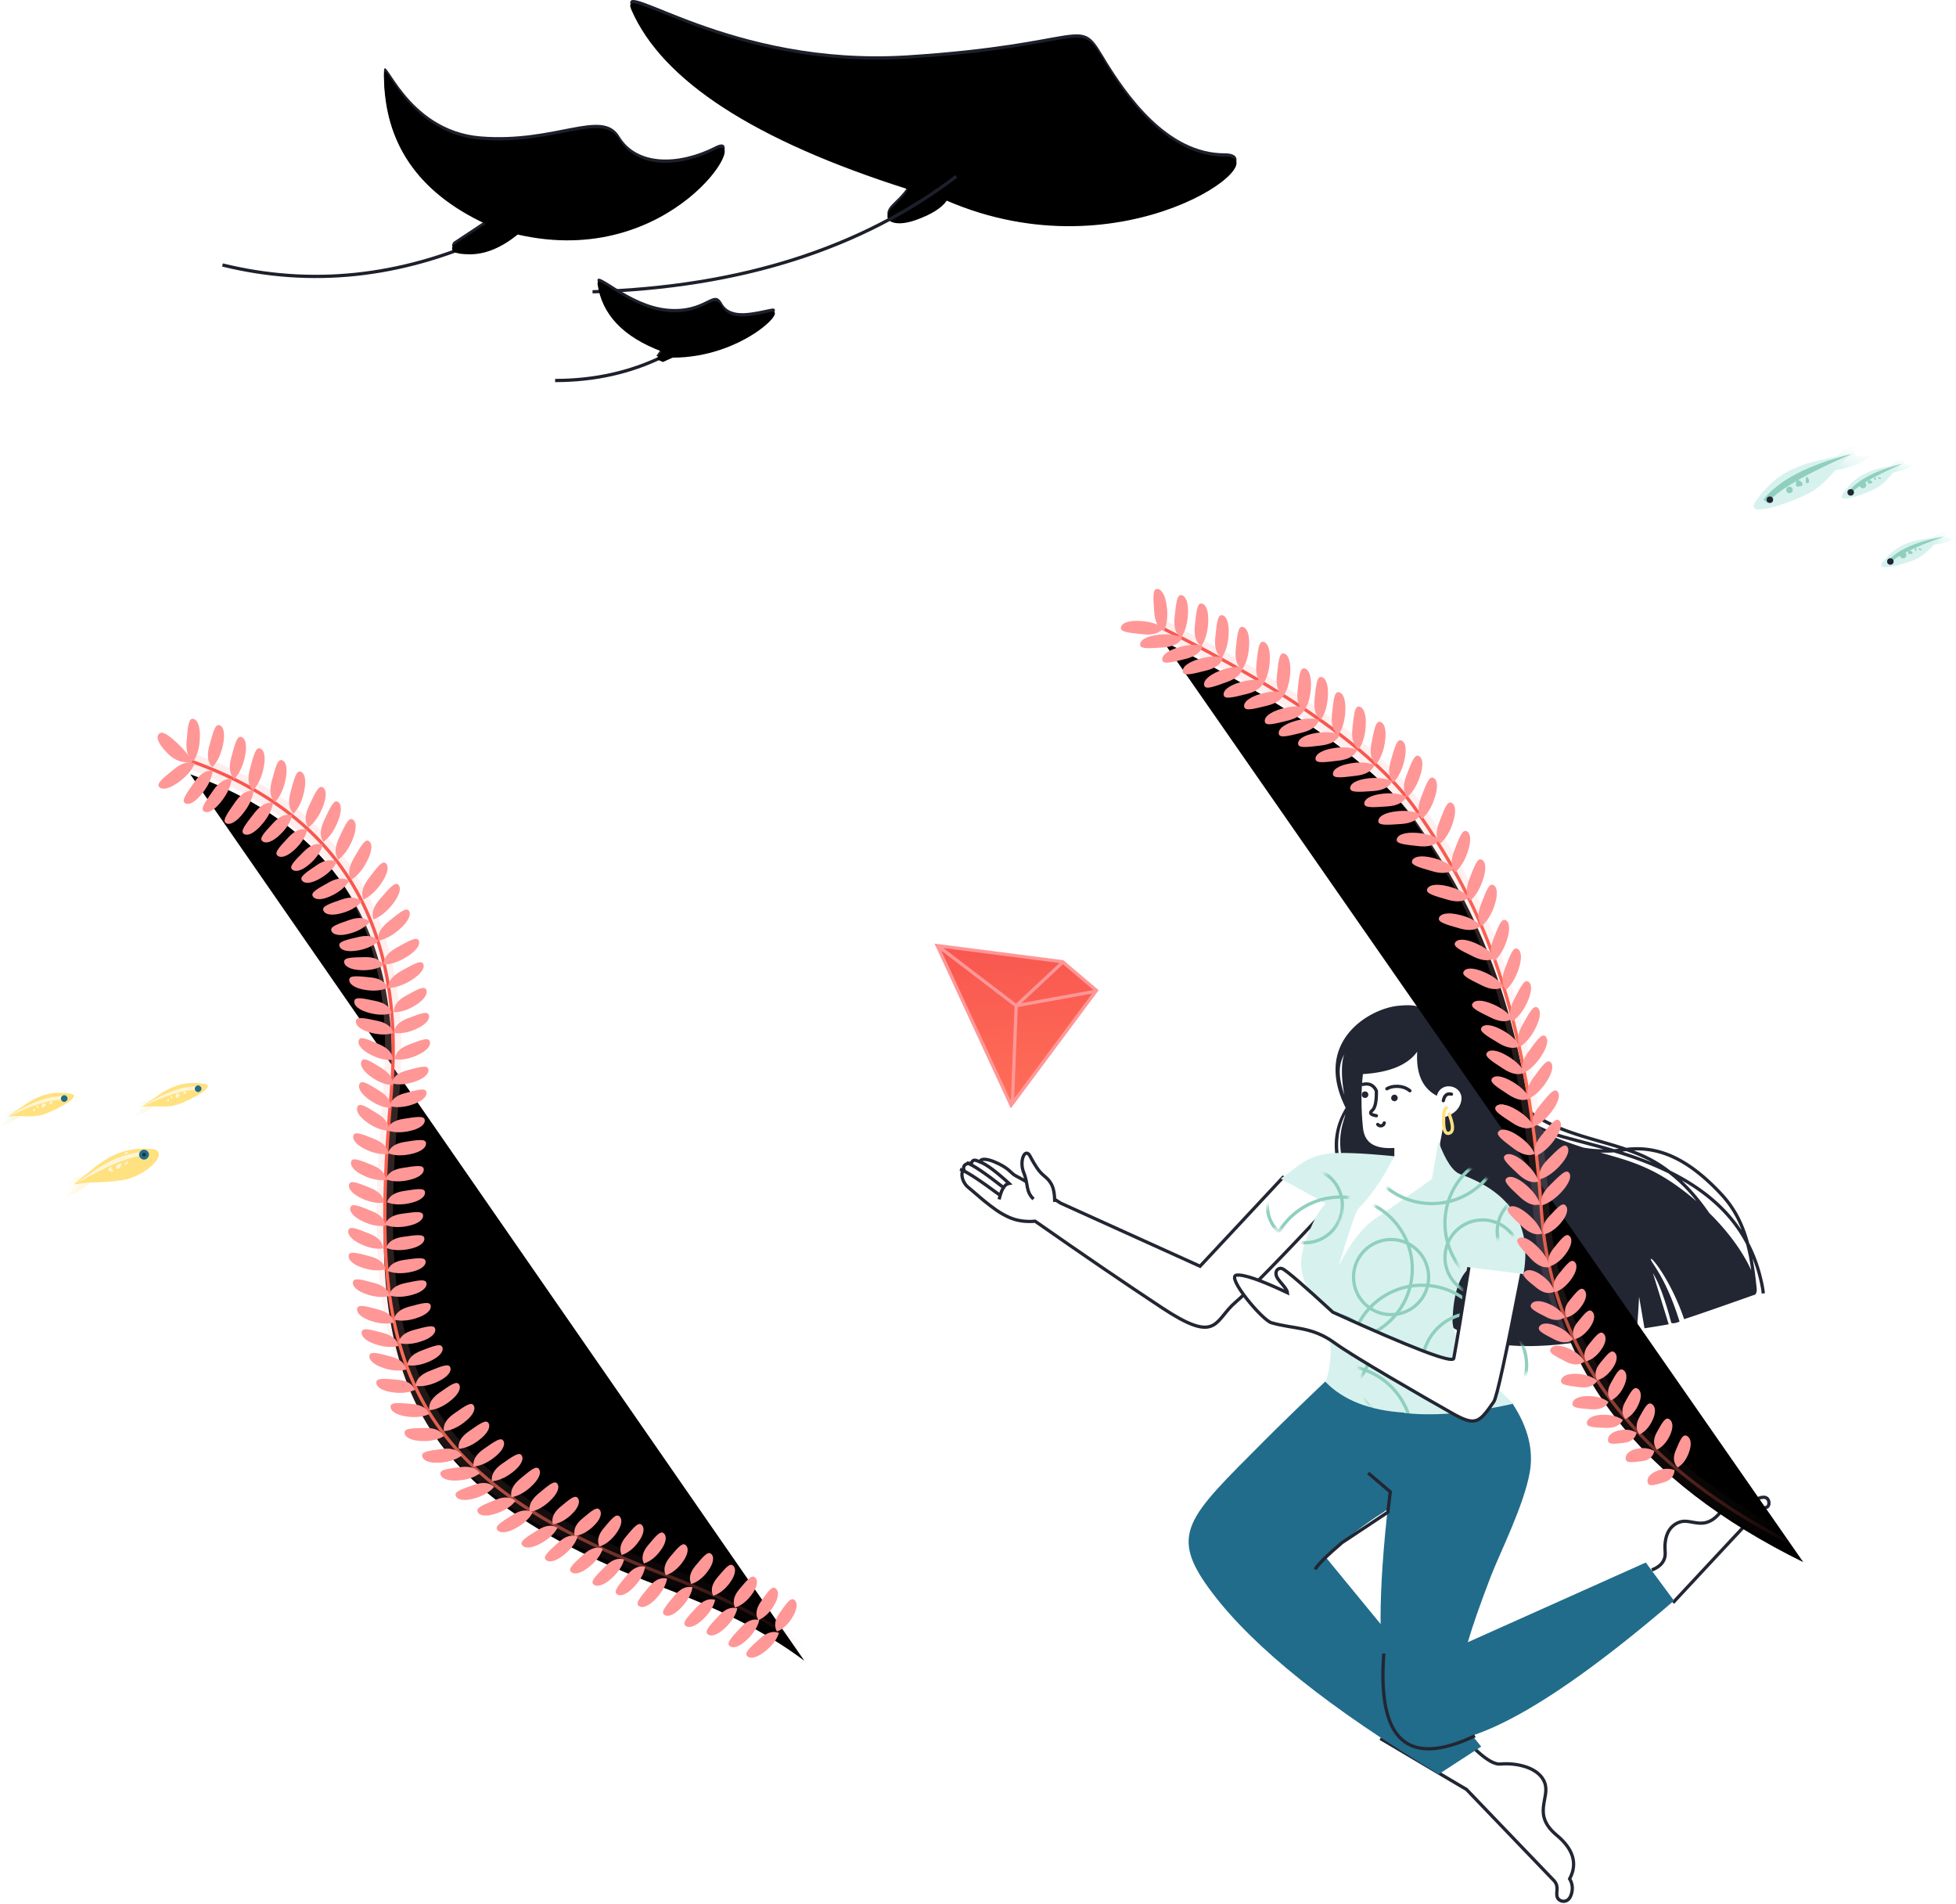 <svg xmlns="http://www.w3.org/2000/svg" xmlns:xlink="http://www.w3.org/1999/xlink" width="599" height="583" viewBox="0 0 599 583">
    <defs>
        <path id="a" d="M14.326 1.939c-4.058-9.379 30.104 18.5 84.633 15 54.53-3.5 52.274-12.5 59.741 0 7.468 12.5 19.914 30 37.339 30 17.424 0-30.61 37-85.11 13.5-1.545 2.245-4.688 4.217-9.429 5.918-7.111 2.55-11.181-.055-7.111-3.95 2.714-2.595 4.264-4.418 4.652-5.468-47.074-14.937-75.313-33.27-84.715-55z"/>
        <filter id="b" width="100.5%" height="101.5%" x="-.3%" y="-.7%" filterUnits="objectBoundingBox">
            <feOffset dy="1" in="SourceAlpha" result="shadowOffsetInner1"/>
            <feComposite in="shadowOffsetInner1" in2="SourceAlpha" k2="-1" k3="1" operator="arithmetic" result="shadowInnerInner1"/>
            <feColorMatrix in="shadowInnerInner1" values="0 0 0 0 0.21 0 0 0 0 0.3 0 0 0 0 0.276 0 0 0 1 0"/>
        </filter>
        <linearGradient id="e" x1="2.958%" y1="-1.816%" y2="100%">
            <stop offset="0%" stop-color="#FFC8C8" stop-opacity=".32"/>
            <stop offset="100%" stop-color="#FF9797" stop-opacity="0"/>
        </linearGradient>
        <linearGradient id="f" x1="40.796%" y1="18.8%" y2="100%">
            <stop offset="0%" stop-color="#F8574F"/>
            <stop offset="40.268%" stop-color="#FF6D58"/>
            <stop offset="100%" stop-color="#FC6455" stop-opacity="0"/>
        </linearGradient>
        <path id="d" d="M13 13c46.548 12.164 69.822 44.152 69.822 95.965C82.822 186.685 93 224 177.5 248c18.652 5.298 33.285 10.756 46.512 18.993"/>
        <filter id="c" width="118.2%" height="115.2%" x="-9%" y="-6.7%" filterUnits="objectBoundingBox">
            <feMorphology in="SourceAlpha" operator="dilate" radius="2.5" result="shadowSpreadOuter1"/>
            <feOffset dy="2" in="shadowSpreadOuter1" result="shadowOffsetOuter1"/>
            <feMorphology in="SourceAlpha" radius="2.5" result="shadowInner"/>
            <feOffset dy="2" in="shadowInner" result="shadowInner"/>
            <feComposite in="shadowOffsetOuter1" in2="shadowInner" operator="out" result="shadowOffsetOuter1"/>
            <feGaussianBlur in="shadowOffsetOuter1" result="shadowBlurOuter1" stdDeviation="5"/>
            <feColorMatrix in="shadowBlurOuter1" values="0 0 0 0 1 0 0 0 0 0.298 0 0 0 0 0.298 0 0 0 0.32 0"/>
        </filter>
        <path id="g" d="M49.587 2c0-6.5 6.554 17.897 29.605 19.767 23.05 1.871 37.197-8.853 42.511 0 5.314 8.854 18.02 8.854 29.47 3.01 11.448-5.843-13.384 36.917-60.624 26.032-5.011 4.034-9.878 6.05-14.602 6.05-4.723 0-6.41-.932-5.06-2.796l9.83-6.508C59.965 37.895 49.588 22.709 49.588 2z"/>
        <filter id="h" width="101%" height="101.8%" x="-.5%" y="-.9%" filterUnits="objectBoundingBox">
            <feOffset dy="1" in="SourceAlpha" result="shadowOffsetInner1"/>
            <feComposite in="shadowOffsetInner1" in2="SourceAlpha" k2="-1" k3="1" operator="arithmetic" result="shadowInnerInner1"/>
            <feColorMatrix in="shadowInnerInner1" values="0 0 0 0 0.21 0 0 0 0 0.3 0 0 0 0 0.276 0 0 0 1 0"/>
        </filter>
        <path id="i" d="M13 1c-.5-3.5 9.69 7.484 21.5 8.511 11.81 1.028 13.897-6.516 16.62-1.653 2.722 4.863 9.817 2.665 15.099 1.653C71.5 8.5 57.069 23.5 36 23.5l-3 1.334-2-.886 1.637-2.344C20.877 17.186 14.331 10.318 13 1z"/>
        <filter id="j" width="101.8%" height="104.1%" x="-.9%" y="-2%" filterUnits="objectBoundingBox">
            <feOffset dy="1" in="SourceAlpha" result="shadowOffsetInner1"/>
            <feComposite in="shadowOffsetInner1" in2="SourceAlpha" k2="-1" k3="1" operator="arithmetic" result="shadowInnerInner1"/>
            <feColorMatrix in="shadowInnerInner1" values="0 0 0 0 0.21 0 0 0 0 0.3 0 0 0 0 0.276 0 0 0 1 0"/>
        </filter>
        <linearGradient id="k" x1="71.242%" x2="21.736%" y1="0%" y2="85.593%">
            <stop offset="0%" stop-color="#EDFAF8" stop-opacity="0"/>
            <stop offset="100%" stop-color="#FFF5D6"/>
        </linearGradient>
        <linearGradient id="l" x1="71.242%" x2="21.736%" y1="0%" y2="85.593%">
            <stop offset="0%" stop-color="#FFF5D6" stop-opacity="0"/>
            <stop offset="100%" stop-color="#FFF5D6"/>
        </linearGradient>
        <linearGradient id="m" x1="71.242%" x2="21.736%" y1="0%" y2="85.593%">
            <stop offset="0%" stop-color="#EDFAF8" stop-opacity="0"/>
            <stop offset="100%" stop-color="#D7F2EE"/>
        </linearGradient>
        <path id="n" d="M63.346 20.333c16.795-.073 26.391 7.485 28.79 22.675l-16.517 3.79c-1.82 3.62-1.538 9.071.843 16.355 1.646 5.036 10.416 10.925 26.31 17.667-26.494 17.42-45.253 21.943-56.28 13.567-.486-7.324-2.459-12.743-5.916-16.257C30.855 68.252 26.2 66.336 25.94 56.853c-.173-6.322.428-10.983 1.802-13.981l-15.525-2.46c3.93-5.651 4.862-8.77 10.542-11.895 3.137-1.725 9.733-3.87 19.79-6.437-1.067 8.189-2.69 14.453-4.867 18.793-.435.867-.319 7.032.348 18.497.923-7.786 2.808-13.615 5.654-17.49 2.847-3.873 6.868-9.593 12.063-17.16l-2.054-11.49c4.067 4.746 7.285 7.113 9.652 7.103z"/>
        <path id="q" d="M13 12c38.667 22.786 63.333 43.235 74 61.345 16 27.164 29.5 58.505 29.5 125.015 0 44.34 24.167 80.568 72.5 108.685"/>
        <filter id="p" width="122.1%" height="113.2%" x="-11%" y="-5.9%" filterUnits="objectBoundingBox">
            <feMorphology in="SourceAlpha" operator="dilate" radius="2.5" result="shadowSpreadOuter1"/>
            <feOffset dy="2" in="shadowSpreadOuter1" result="shadowOffsetOuter1"/>
            <feMorphology in="SourceAlpha" radius="2.5" result="shadowInner"/>
            <feOffset dy="2" in="shadowInner" result="shadowInner"/>
            <feComposite in="shadowOffsetOuter1" in2="shadowInner" operator="out" result="shadowOffsetOuter1"/>
            <feGaussianBlur in="shadowOffsetOuter1" result="shadowBlurOuter1" stdDeviation="5"/>
            <feColorMatrix in="shadowBlurOuter1" values="0 0 0 0 1 0 0 0 0 0.298 0 0 0 0 0.298 0 0 0 0.32 0"/>
        </filter>
        <linearGradient id="t" x1="50%" x2="50%" y1="1.949%" y2="96.602%">
            <stop offset="0%" stop-color="#F8574F"/>
            <stop offset="100%" stop-color="#FF6D58"/>
        </linearGradient>
        <path id="s" d="M38.11 6.948L0 0l20.056 50L48 16.268z"/>
        <filter id="r" width="440.6%" height="427.2%" x="-170.4%" y="-163.3%" filterUnits="objectBoundingBox">
            <feMorphology in="SourceAlpha" operator="dilate" radius=".5" result="shadowSpreadOuter1"/>
            <feOffset in="shadowSpreadOuter1" result="shadowOffsetOuter1"/>
            <feGaussianBlur in="shadowOffsetOuter1" result="shadowBlurOuter1" stdDeviation="27"/>
            <feComposite in="shadowBlurOuter1" in2="SourceAlpha" operator="out" result="shadowBlurOuter1"/>
            <feColorMatrix in="shadowBlurOuter1" values="0 0 0 0 1 0 0 0 0 0.313 0 0 0 0 0.313 0 0 0 0.5 0"/>
        </filter>
    </defs>
    <g fill="none" fill-rule="evenodd">
        <g transform="translate(179)">
            <use fill="#1D202B" xlink:href="#a"/>
            <use fill="#000" filter="url(#b)" xlink:href="#a"/>
        </g>
        <path stroke="#1D202B" d="M292.873 54c-29.176 22.171-66.315 33.951-111.417 35.34"/>
        <g transform="rotate(5 -2484.566 645.374)">
            <use fill="#000" filter="url(#c)" xlink:href="#d"/>
            <use stroke="url(#e)" stroke-width="5" xlink:href="#d"/>
            <use stroke="url(#f)" xlink:href="#d"/>
        </g>
        <path fill="#FF9797" d="M59.218 233.137c-1.65-1.1-2.342-3.17-2.076-6.212.4-4.56.61-6.966 1.91-6.853 1.3.114 2.394 2.074 2.15 6.247-.163 2.782-.824 5.055-1.984 6.818z"/>
        <path fill="#FF9797" d="M58.962 233.326c-2.892.428-5.417-.438-7.575-2.596-3.238-3.238-3.614-5.149-2.691-6.071.923-.923 2.7.138 5.74 3.008 2.026 1.913 3.535 3.8 4.526 5.66z"/>
        <path fill="#FF9797" d="M59.64 233.728c-1.835-.753-3.938-.169-6.31 1.752-3.559 2.882-5.435 4.401-4.614 5.415.821 1.014 3.058.826 6.381-1.71 2.215-1.691 3.73-3.51 4.543-5.457zM65.144 235.969c-1.97-.218-3.832.923-5.583 3.423-2.626 3.75-4.01 5.729-2.942 6.477 1.069.749 3.167-.05 5.662-3.403 1.664-2.236 2.618-4.402 2.863-6.497zM70.947 238.484c-1.971-.218-3.832.923-5.583 3.424-2.626 3.75-4.01 5.728-2.942 6.477 1.069.748 3.167-.05 5.662-3.404 1.664-2.236 2.618-4.401 2.863-6.497zM77.66 242.083c-1.972-.218-3.833.923-5.584 3.423-2.626 3.75-4.011 5.729-2.942 6.477 1.069.749 3.167-.05 5.662-3.403 1.664-2.236 2.618-4.402 2.863-6.497zM83.63 245.822c-1.958-.32-3.876.722-5.755 3.127-2.819 3.608-4.306 5.51-3.277 6.314 1.028.803 3.165.116 5.832-3.102 1.779-2.146 2.845-4.259 3.2-6.339zM89.444 249.61c-1.871-.544-3.768.215-5.69 2.276-2.882 3.09-4.402 4.72-3.448 5.61.954.89 3.046.497 5.764-2.242 1.813-1.826 2.937-3.707 3.374-5.644zM94.077 254.03c-1.872-.543-3.769.215-5.69 2.276-2.883 3.091-4.403 4.721-3.449 5.611.955.89 3.046.496 5.765-2.243 1.812-1.825 2.937-3.707 3.374-5.643zM98.845 258.612c-1.852-.609-3.774.083-5.766 2.076-2.989 2.988-4.565 4.564-3.642 5.487.923.922 3.027.602 5.84-2.04 1.874-1.762 3.064-3.603 3.568-5.523zM103.122 263.907c-1.701-.95-3.72-.638-6.056.937-3.503 2.364-5.351 3.61-4.622 4.692.73 1.082 2.857 1.169 6.121-.889 2.177-1.371 3.696-2.951 4.557-4.74zM106.9 269.71c-1.613-1.095-3.65-.96-6.115.407-3.696 2.049-5.646 3.13-5.013 4.27.632 1.142 2.743 1.414 6.175-.351 2.288-1.177 3.939-2.618 4.953-4.325zM110.777 276.04c-1.397-1.36-3.428-1.58-6.092-.663-3.996 1.376-6.104 2.102-5.68 3.335.426 1.234 2.457 1.868 6.143.726 2.458-.761 4.334-1.894 5.629-3.399zM113.243 282.278c-1.398-1.359-3.429-1.58-6.093-.662-3.996 1.376-6.103 2.101-5.678 3.335.424 1.234 2.456 1.868 6.142.726 2.457-.761 4.334-1.894 5.629-3.4zM115.907 288.142c-1.248-1.498-3.244-1.93-5.99-1.296-4.117.95-6.29 1.452-5.996 2.724.294 1.271 2.248 2.114 6.033 1.364 2.524-.5 4.508-1.431 5.953-2.792zM117.403 295.554c-.91-1.725-2.772-2.562-5.59-2.513-4.225.074-6.454.113-6.43 1.417.022 1.305 1.758 2.536 5.617 2.59 2.572.034 4.706-.463 6.403-1.494zM118.766 302.434c-.692-1.822-2.44-2.88-5.241-3.175-4.204-.442-6.42-.675-6.557.623-.136 1.297 1.437 2.73 5.26 3.254 2.55.348 4.729.114 6.538-.702zM119.987 310.192c-.498-1.885-2.125-3.12-4.88-3.706-4.135-.878-6.315-1.342-6.586-.066-.272 1.277 1.143 2.867 4.89 3.786 2.5.613 4.691.609 6.576-.014zM120.46 316.256c-.498-1.884-2.125-3.12-4.88-3.705-4.135-.88-6.315-1.342-6.586-.066-.271 1.276 1.143 2.866 4.891 3.786 2.499.613 4.69.608 6.575-.015zM120.338 324.47c-.096-1.947-1.43-3.493-4.004-4.64-3.861-1.718-5.897-2.625-6.428-1.433-.53 1.192.522 3.042 3.997 4.72 2.317 1.12 4.461 1.57 6.435 1.353zM120.256 332.23c.176-1.941-.93-3.658-3.32-5.152-3.584-2.24-5.474-3.42-6.165-2.314-.692 1.107.094 3.085 3.301 5.23 2.138 1.431 4.2 2.176 6.184 2.236zM119.646 339.203c.176-1.941-.93-3.658-3.32-5.151-3.584-2.24-5.474-3.42-6.165-2.314-.692 1.106.094 3.084 3.3 5.23 2.14 1.43 4.2 2.176 6.185 2.235zM119.036 346.176c.176-1.94-.93-3.658-3.32-5.15-3.584-2.24-5.474-3.422-6.166-2.315-.691 1.106.094 3.084 3.302 5.23 2.138 1.431 4.2 2.176 6.184 2.235zM118.908 353.262c-.163-1.942-1.551-3.44-4.164-4.496-3.918-1.583-5.985-2.418-6.474-1.209-.488 1.21.629 3.022 4.16 4.578 2.354 1.038 4.513 1.414 6.478 1.127zM118.21 361.232c-.163-1.942-1.55-3.441-4.163-4.497-3.918-1.583-5.985-2.418-6.474-1.208-.489 1.21.628 3.021 4.16 4.578 2.354 1.037 4.513 1.413 6.478 1.127zM117.6 368.205c-.163-1.942-1.55-3.44-4.163-4.496-3.919-1.584-5.985-2.418-6.474-1.209-.489 1.21.628 3.022 4.16 4.578 2.354 1.038 4.513 1.413 6.478 1.127zM117.987 375.266c-.164-1.942-1.551-3.441-4.164-4.497-3.918-1.583-5.985-2.418-6.474-1.208-.489 1.21.628 3.021 4.16 4.578 2.354 1.037 4.513 1.413 6.478 1.127zM117.377 382.24c-.164-1.943-1.551-3.442-4.164-4.497-3.918-1.584-5.985-2.419-6.474-1.209-.489 1.21.628 3.021 4.16 4.578 2.354 1.038 4.513 1.413 6.478 1.127zM118.066 388.629c-.399-1.908-1.96-3.227-4.68-3.956-4.083-1.094-6.236-1.67-6.574-.41-.337 1.26.992 2.922 4.687 4.036 2.463.743 4.652.853 6.567.33zM119.36 396.772c-.398-1.907-1.958-3.226-4.68-3.955-4.082-1.094-6.235-1.671-6.573-.41-.337 1.26.992 2.922 4.687 4.036 2.463.743 4.652.853 6.567.33zM120.656 404.916c-.399-1.908-1.959-3.226-4.68-3.955-4.083-1.094-6.236-1.671-6.573-.41-.338 1.26.991 2.921 4.686 4.036 2.463.743 4.652.853 6.567.33zM122.038 412.064c-.398-1.908-1.959-3.226-4.68-3.956-4.082-1.094-6.235-1.67-6.573-.41-.338 1.26.992 2.922 4.686 4.037 2.463.743 4.652.852 6.567.329zM124.417 419.299c-.399-1.908-1.96-3.227-4.68-3.956-4.083-1.094-6.236-1.67-6.574-.41-.337 1.26.992 2.922 4.687 4.036 2.463.743 4.652.853 6.567.33zM127.081 425.522c-.723-1.81-2.489-2.837-5.296-3.083-4.21-.368-6.43-.562-6.544.737-.114 1.3 1.484 2.706 5.316 3.162 2.555.304 4.73.032 6.524-.816zM131.452 432.931c-.724-1.81-2.489-2.837-5.296-3.083-4.21-.368-6.43-.562-6.544.738-.114 1.3 1.484 2.705 5.316 3.161 2.555.304 4.73.032 6.524-.816zM135.909 439.715c-.91-1.724-2.772-2.562-5.59-2.512-4.225.073-6.454.112-6.431 1.417.023 1.304 1.759 2.536 5.617 2.589 2.573.035 4.707-.463 6.404-1.494zM141.383 445.584c-1.084-1.62-3.025-2.258-5.821-1.914-4.195.515-6.408.786-6.249 2.082.16 1.295 2.015 2.338 5.858 1.987 2.562-.234 4.633-.952 6.212-2.155zM146.924 451.088c-1.084-1.62-3.024-2.258-5.821-1.914-4.195.515-6.407.786-6.248 2.081.159 1.296 2.014 2.338 5.857 1.988 2.562-.234 4.633-.952 6.212-2.155z"/>
        <path fill="#FF9797" d="M141.383 445.584c-1.084-1.62-3.025-2.258-5.821-1.914-4.195.515-6.408.786-6.249 2.082.16 1.295 2.015 2.338 5.858 1.987 2.562-.234 4.633-.952 6.212-2.155zM151.312 455.254c-1.398-1.359-3.429-1.58-6.093-.662-3.996 1.376-6.103 2.101-5.678 3.335.424 1.234 2.456 1.868 6.142.726 2.457-.761 4.334-1.894 5.629-3.399zM157.856 459.543c-1.466-1.283-3.506-1.397-6.118-.342-3.919 1.583-5.986 2.418-5.497 3.628.489 1.21 2.55 1.737 6.172.404 2.415-.89 4.229-2.12 5.443-3.69zM163.105 463.071c-1.668-1.01-3.696-.768-6.085.725-3.585 2.24-5.475 3.421-4.783 4.528.691 1.106 2.813 1.267 6.148-.675 2.223-1.294 3.796-2.82 4.72-4.578zM170.726 467.753c-1.668-1.01-3.696-.768-6.085.725-3.585 2.24-5.475 3.421-4.783 4.528.691 1.106 2.813 1.267 6.148-.675 2.223-1.294 3.796-2.82 4.72-4.578zM176.893 470.453c-1.817-.705-3.773-.115-5.867 1.77-3.14 2.828-4.797 4.32-3.924 5.29.873.97 2.991.76 5.938-1.732 1.965-1.661 3.249-3.437 3.853-5.328zM184.601 474.138c-1.817-.704-3.773-.114-5.867 1.771-3.14 2.828-4.797 4.32-3.924 5.29.873.969 2.991.76 5.938-1.732 1.965-1.661 3.249-3.438 3.853-5.329zM191.12 477.487c-1.852-.608-3.774.083-5.766 2.076-2.989 2.988-4.565 4.564-3.642 5.487.923.922 3.027.602 5.839-2.04 1.875-1.762 3.065-3.603 3.569-5.523zM197.569 479.697c-1.898-.445-3.752.412-5.563 2.57-2.717 3.238-4.15 4.945-3.15 5.784 1 .838 3.067.336 5.639-2.542 1.714-1.918 2.739-3.855 3.074-5.812zM204.28 483.296c-1.897-.445-3.751.411-5.562 2.57-2.717 3.237-4.15 4.945-3.15 5.783 1 .84 3.067.337 5.639-2.54 1.714-1.92 2.739-3.857 3.074-5.813zM212.076 485.985c-1.898-.445-3.752.412-5.563 2.57-2.717 3.238-4.15 4.945-3.15 5.784 1 .839 3.068.336 5.64-2.541 1.713-1.919 2.738-3.856 3.073-5.813zM219.002 489.816c-1.872-.544-3.768.215-5.69 2.275-2.882 3.091-4.402 4.721-3.448 5.611.954.89 3.046.497 5.764-2.242 1.812-1.826 2.937-3.708 3.374-5.644zM225.801 492.418c-1.872-.543-3.768.215-5.69 2.276-2.882 3.09-4.402 4.72-3.448 5.61.954.89 3.046.497 5.764-2.242 1.813-1.826 2.937-3.707 3.374-5.644zM232.513 496.017c-1.872-.544-3.768.215-5.69 2.275-2.882 3.091-4.403 4.722-3.448 5.611.954.89 3.046.497 5.764-2.242 1.812-1.826 2.937-3.707 3.374-5.644zM238.558 499.94c-1.818-.706-3.773-.115-5.867 1.77-3.14 2.828-4.797 4.32-3.924 5.29.873.969 2.99.759 5.938-1.733 1.964-1.66 3.249-3.437 3.853-5.328zM65.046 234.907c-1.433-1.37-1.755-3.53-.965-6.477 1.185-4.423 1.81-6.755 3.07-6.418 1.26.338 1.998 2.458 1.032 6.526-.643 2.711-1.689 4.834-3.137 6.369zM71.758 238.506c-1.434-1.37-1.756-3.53-.966-6.478 1.185-4.422 1.81-6.755 3.07-6.417 1.261.338 1.999 2.458 1.033 6.525-.643 2.712-1.689 4.835-3.137 6.37zM77.474 242.017c-1.434-1.37-1.756-3.529-.966-6.477 1.185-4.423 1.81-6.755 3.07-6.418 1.26.338 1.998 2.458 1.033 6.526-.643 2.711-1.69 4.834-3.137 6.37zM84.186 245.616c-1.434-1.37-1.756-3.53-.966-6.478 1.185-4.422 1.81-6.755 3.07-6.417 1.26.338 1.998 2.458 1.033 6.525-.644 2.712-1.69 4.835-3.137 6.37zM89.902 249.127c-1.434-1.37-1.756-3.529-.966-6.477 1.185-4.423 1.81-6.755 3.07-6.417 1.26.337 1.998 2.458 1.033 6.525-.644 2.712-1.69 4.835-3.137 6.37zM94.43 253.347c-1.175-1.598-1.117-3.78.173-6.546 1.935-4.15 2.955-6.338 4.138-5.787 1.182.551 1.54 2.768-.116 6.606-1.105 2.558-2.504 4.467-4.196 5.727zM99.062 257.768c-1.175-1.598-1.117-3.78.173-6.547 1.935-4.15 2.956-6.338 4.138-5.786 1.183.551 1.54 2.767-.116 6.605-1.105 2.559-2.503 4.468-4.195 5.728zM103.607 263.185c-1.175-1.598-1.117-3.78.173-6.547 1.935-4.15 2.956-6.338 4.138-5.787 1.183.552 1.541 2.768-.116 6.606-1.105 2.558-2.503 4.468-4.195 5.728zM107.537 269.383c-1.03-1.694-.782-3.863.744-6.507 2.289-3.965 3.496-6.056 4.626-5.404 1.13.653 1.294 2.892-.691 6.57-1.324 2.453-2.883 4.233-4.679 5.341zM111.292 275.42c-.816-1.807-.306-3.93 1.531-6.368 2.756-3.656 4.209-5.585 5.251-4.8 1.042.786.932 3.028-1.487 6.438-1.612 2.273-3.377 3.85-5.295 4.73zM114.375 281.493c-.688-1.86-.031-3.941 1.971-6.245 3.004-3.456 4.588-5.278 5.573-4.422.985.856.718 3.085-1.932 6.318-1.768 2.155-3.638 3.605-5.612 4.35zM115.89 287.987c-.355-1.951.654-3.887 3.026-5.808 3.558-2.882 5.435-4.401 6.256-3.387.82 1.014.171 3.163-3 5.886-2.115 1.815-4.209 2.918-6.282 3.309zM117.46 295.338c-.011-1.983 1.318-3.715 3.988-5.194 4.005-2.22 6.116-3.39 6.75-2.25.632 1.142-.381 3.145-3.978 5.276-2.397 1.42-4.65 2.143-6.76 2.168zM118.842 302.486c-.01-1.983 1.319-3.715 3.988-5.195 4.005-2.22 6.117-3.39 6.75-2.249.632 1.141-.38 3.145-3.977 5.276-2.398 1.42-4.651 2.143-6.761 2.168zM120.618 309.89c-.075-1.949 1.12-3.605 3.584-4.971 3.697-2.05 5.646-3.13 6.279-1.989.632 1.141-.256 3.076-3.57 5.05-2.21 1.318-4.308 1.954-6.293 1.91zM120.573 316.227c.197-1.94 1.611-3.414 4.241-4.423 3.946-1.515 6.027-2.314 6.495-1.096.467 1.219-.681 3.01-4.24 4.505-2.371.996-4.537 1.334-6.496 1.014zM120.872 324.284c.197-1.94 1.611-3.414 4.241-4.424 3.946-1.514 6.027-2.313 6.494-1.095.468 1.218-.68 3.01-4.238 4.505-2.372.996-4.538 1.334-6.497 1.014zM119.92 331.676c.399-1.908 1.959-3.227 4.68-3.956 4.083-1.094 6.236-1.67 6.574-.41.337 1.26-.992 2.922-4.687 4.036-2.463.743-4.652.853-6.567.33zM119.31 338.649c.399-1.908 1.959-3.226 4.68-3.956 4.083-1.094 6.236-1.67 6.573-.41.338 1.26-.991 2.922-4.686 4.037-2.463.743-4.652.852-6.567.329zM118.42 346.018c.596-1.856 2.285-3.005 5.068-3.445 4.174-.661 6.376-1.01 6.58.279.204 1.288-1.292 2.802-5.083 3.524-2.527.482-4.715.362-6.565-.358zM118.806 353.078c.596-1.856 2.285-3.004 5.068-3.445 4.174-.66 6.376-1.01 6.58.28.204 1.288-1.292 2.802-5.083 3.524-2.527.481-4.715.362-6.565-.359zM118.109 361.048c.596-1.856 2.285-3.004 5.068-3.445 4.174-.661 6.376-1.01 6.58.279.204 1.288-1.292 2.802-5.083 3.524-2.527.482-4.716.362-6.565-.358zM118.495 368.108c.596-1.856 2.285-3.004 5.068-3.445 4.174-.66 6.376-1.01 6.58.28.204 1.288-1.292 2.802-5.083 3.524-2.527.481-4.715.362-6.565-.359zM117.859 374.98c.628-1.846 2.337-2.964 5.127-3.356 4.185-.589 6.393-.899 6.574.393.182 1.292-1.34 2.78-5.143 3.436-2.535.437-4.721.28-6.558-.474zM118.245 382.04c.628-1.845 2.337-2.964 5.127-3.356 4.186-.588 6.393-.898 6.574.394.182 1.292-1.34 2.78-5.143 3.435-2.535.438-4.721.28-6.558-.473zM118.63 389.1c.63-1.845 2.338-2.963 5.128-3.355 4.186-.589 6.393-.899 6.574.393.182 1.292-1.34 2.78-5.143 3.436-2.535.437-4.721.28-6.558-.473zM119.132 396.566c.498-1.884 2.125-3.12 4.88-3.705 4.135-.879 6.315-1.342 6.586-.066.271 1.276-1.143 2.866-4.891 3.786-2.499.613-4.69.608-6.575-.015zM120.618 404.012c.399-1.908 1.96-3.227 4.68-3.956 4.083-1.094 6.236-1.67 6.574-.41.337 1.26-.992 2.922-4.687 4.036-2.463.743-4.652.853-6.567.33zM122 411.16c.4-1.908 1.96-3.227 4.681-3.956 4.082-1.094 6.235-1.671 6.573-.41.338 1.26-.992 2.922-4.686 4.036-2.463.743-4.652.853-6.567.33zM124.721 417.976c.197-1.94 1.61-3.414 4.241-4.424 3.946-1.514 6.027-2.313 6.494-1.095.468 1.218-.68 3.01-4.238 4.505-2.372.996-4.538 1.334-6.497 1.014zM127.235 424.308c.163-1.942 1.55-3.441 4.163-4.497 3.919-1.583 5.986-2.418 6.474-1.208.49 1.21-.628 3.021-4.16 4.578-2.353 1.037-4.513 1.413-6.477 1.127zM131.466 431.762c-.278-1.93.737-3.702 3.045-5.318 3.462-2.425 5.288-3.703 6.037-2.634.748 1.069.067 3.085-3.023 5.396-2.06 1.54-4.08 2.392-6.059 2.556zM135.924 438.174c-.278-1.929.737-3.701 3.045-5.317 3.462-2.425 5.288-3.703 6.037-2.634.748 1.069.067 3.085-3.023 5.396-2.06 1.54-4.08 2.392-6.059 2.555zM140.47 443.591c-.278-1.929.737-3.702 3.045-5.318 3.462-2.424 5.287-3.702 6.036-2.633.748 1.068.067 3.085-3.023 5.396-2.06 1.54-4.08 2.392-6.059 2.555zM145.015 449.008c-.278-1.93.737-3.702 3.045-5.318 3.462-2.424 5.288-3.703 6.036-2.634.748 1.07.068 3.085-3.023 5.396-2.06 1.541-4.08 2.393-6.058 2.556zM150.643 453.516c-.278-1.93.737-3.702 3.045-5.318 3.462-2.424 5.288-3.703 6.037-2.634.748 1.069.067 3.085-3.023 5.396-2.06 1.54-4.08 2.393-6.059 2.556zM156.633 458.406c-.445-1.897.411-3.752 2.57-5.563 3.237-2.716 4.945-4.15 5.783-3.15.84 1 .337 3.068-2.54 5.64-1.92 1.714-3.857 2.738-5.813 3.073z"/>
        <path fill="#FF9797" d="M162.261 462.914c-.445-1.898.412-3.752 2.57-5.563 3.238-2.717 4.945-4.15 5.784-3.15.839 1 .336 3.068-2.541 5.64-1.919 1.713-3.856 2.738-5.813 3.073zM169.312 466.69c-.5-1.851.238-3.607 2.217-5.267 2.967-2.49 4.533-3.803 5.371-2.804.839 1 .446 2.976-2.185 5.34-1.754 1.577-3.555 2.487-5.403 2.73zM176.024 470.288c-.5-1.85.238-3.606 2.217-5.266 2.967-2.49 4.532-3.804 5.371-2.804.839 1 .446 2.976-2.185 5.34-1.755 1.577-3.555 2.487-5.403 2.73zM183.576 473.493c-.814-1.735-.392-3.592 1.268-5.57 2.49-2.968 3.804-4.534 4.804-3.695 1 .839.955 2.853-1.225 5.64-1.454 1.856-3.07 3.065-4.847 3.625zM190.375 476.096c-.814-1.736-.392-3.593 1.269-5.571 2.49-2.968 3.803-4.533 4.803-3.694 1 .838.955 2.853-1.225 5.639-1.454 1.857-3.07 3.066-4.847 3.626zM197.175 478.698c-.815-1.735-.393-3.592 1.268-5.57 2.49-2.968 3.803-4.534 4.803-3.695s.955 2.853-1.225 5.64c-1.454 1.856-3.07 3.065-4.846 3.625zM203.886 482.297c-.814-1.735-.392-3.592 1.268-5.571 2.49-2.968 3.804-4.533 4.804-3.694 1 .838.955 2.853-1.225 5.639-1.454 1.857-3.07 3.066-4.847 3.626zM211.682 484.987c-.815-1.736-.392-3.593 1.268-5.571 2.49-2.968 3.803-4.533 4.803-3.695 1 .84.955 2.854-1.225 5.64-1.454 1.857-3.07 3.065-4.846 3.626zM218.394 488.585c-.815-1.735-.393-3.592 1.268-5.57 2.49-2.968 3.803-4.534 4.803-3.695s.955 2.853-1.225 5.64c-1.454 1.856-3.07 3.065-4.846 3.625zM225.105 492.184c-.814-1.735-.392-3.592 1.269-5.571 2.49-2.968 3.803-4.533 4.803-3.694 1 .838.955 2.853-1.225 5.639-1.454 1.857-3.07 3.066-4.847 3.626zM232.23 496.033c-.963-1.658-.703-3.545.778-5.66 2.222-3.174 3.394-4.848 4.463-4.1 1.069.749 1.2 2.76-.729 5.725-1.286 1.977-2.79 3.322-4.512 4.035zM237.946 499.544c-.963-1.658-.704-3.545.778-5.66 2.222-3.174 3.394-4.847 4.463-4.099 1.068.748 1.2 2.759-.73 5.724-1.286 1.977-2.79 3.322-4.51 4.035z"/>
        <g>
            <path stroke="#1D202B" d="M149.642 72.63c-27.214 12.332-54.38 15.165-81.5 8.5"/>
            <g transform="translate(68 20)">
                <use fill="#1D202B" xlink:href="#g"/>
                <use fill="#000" filter="url(#h)" xlink:href="#g"/>
            </g>
        </g>
        <g>
            <path stroke="#1D202B" d="M203 109.165c-10 4.89-21 7.335-33 7.335"/>
            <g transform="translate(170 85)">
                <use fill="#1D202B" xlink:href="#i"/>
                <use fill="#000" filter="url(#j)" xlink:href="#i"/>
            </g>
        </g>
        <g transform="scale(-1 1) rotate(47 -382.867 147.762)">
            <path fill="url(#k)" d="M15.2 2.5C16.533 1.167 18.033.333 19.7 0c-.754.983-.92 1.65-.5 2 .42.35 1.403.35 2.95 0-.862 1-2.727 1.833-5.596 2.5-2.87.667-3.321 0-1.354-2z"/>
            <path fill="#FFE180" d="M.446 11c2.375-3.41 5.5-6.591 12.972-8 .665-.126 4.24-.988 5.028-1-1.567 1.468-2.404 2.271-2.511 2.409-1.941 2.496-3.757 4.195-5.448 5.097C7.38 11.163-2.16 14.74.446 11z"/>
            <path fill="#FFF5D6" fill-rule="nonzero" d="M2.786 11.209L2 10.591C4.952 6.834 10.559 4 18.559 2c-7.81 2.931-13.067 6.001-15.773 9.209z"/>
            <circle cx="2.75" cy="10.75" r="1" fill="#216C8A"/>
            <path fill="#FFF5D6" d="M8 7.59c0-.76.5-.667 1-.38.5.287.5.76 0 .76s-1 .381-1-.38zM10 6.554c0-.713.17-.626.341-.357.17.27.17.714 0 .714S10 7.268 10 6.554zM11.681 6.19c-.67-.245-.647-.054-.452.198s.612.404.67.244c.059-.16.453-.198-.218-.443zM6.5 9a.5.5 0 0 0 .5-.5c0-.276-.053-.183-.33-.183-.276 0-.67-.093-.67.183a.5.5 0 0 0 .5.5z"/>
        </g>
        <g transform="scale(-1 1) rotate(51 -376.449 133.388)">
            <path fill="url(#l)" d="M19.79 3.53C21.59 1.844 23.614.791 25.864.37c-1.017 1.242-1.242 2.084-.675 2.527.567.442 1.894.442 3.981 0-1.162 1.263-3.68 2.315-7.553 3.157-3.873.843-4.482 0-1.827-2.526z"/>
            <path fill="#FFE180" d="M1.046 14.22C4.115 9.877 8.153 5.823 17.809 4.028c.86-.16 5.48-1.258 6.498-1.274-2.025 1.87-3.107 2.894-3.245 3.069-2.508 3.18-6.446 7.245-8.316 8.58-6.184 4.413-15.068 4.583-11.7-.183z"/>
            <path fill="#FFF5D6" fill-rule="nonzero" d="M4.085 13.887l-.997-.805c5.345-5.525 10.744-7.484 20.89-10.09C13.077 7.168 6.446 10.8 4.085 13.887z"/>
            <circle cx="3.775" cy="13.639" r="1" fill="#222633" stroke="#216C8A"/>
            <path fill="#FFF5D6" d="M10.53 9.678c.491-.357.727-.626 1.454-.356.727.269.284 1.083-.443 1.083-.728 0-1.503-.369-1.011-.727zM13.153 8.414c-.365-.344.339-.418.954-.406.616.012.364.714 0 .714-.363 0-.59.037-.954-.308z"/>
            <path fill="#FFF5D6" d="M13.86 8.81c-.762-.276-.527.136-.306.422.221.285.488.26.554.079.066-.182.513-.225-.249-.5zM7.013 9.249c.62-.522.145-.524-.212-.475-.358.049-.47.292-.346.44.124.148-.062.557.558.035zM9.18 11.438c.275 0 .66-.35.66-.627 0-.276-.463.063-.74.063-.275 0-.622-.14-.622.136s.425.428.701.428z"/>
        </g>
        <g transform="rotate(4 -2016.765 8340.725)">
            <path fill="#D7F2EE" d="M.446 11c2.375-3.41 5.5-6.591 12.972-8 .665-.126 4.24-.988 5.028-1-1.567 1.468-2.404 2.271-2.511 2.409-1.941 2.496-3.757 4.195-5.448 5.097C7.38 11.163-2.16 14.74.446 11z"/>
            <path fill="url(#m)" d="M15.2 2.5C16.533 1.167 18.033.333 19.7 0c-.754.983-.92 1.65-.5 2 .42.35 1.403.35 2.95 0-.862 1-2.727 1.833-5.596 2.5-2.87.667-3.321 0-1.354-2z"/>
            <path fill="#90CFBE" fill-rule="nonzero" d="M2.786 11.209L2 10.591C4.952 6.834 10.559 4 18.559 2 9.905 5.77 4.648 8.84 2.786 11.209z"/>
            <circle cx="2.75" cy="10.75" r="1" fill="#222633"/>
            <path fill="#90CFBE" d="M8 7.59c0-.76.5-.667 1-.38.5.287.5.76 0 .76s-1 .381-1-.38zM10 6.554c0-.713.17-.626.341-.357.17.27.17.714 0 .714S10 7.268 10 6.554zM11.681 6.19c-.67-.245-.647-.054-.452.198s.612.404.67.244c.059-.16.453-.198-.218-.443z"/>
            <circle cx="6.5" cy="8.5" r="1" fill="#90CFBE"/>
        </g>
        <g transform="translate(537 136)">
            <path fill="#D7F2EE" d="M.725 17.372C4.587 11.928 9.67 6.847 21.822 4.597 22.905 4.397 28.72 3.02 30 3c-2.549 2.345-3.91 3.627-4.084 3.847-3.156 3.986-6.11 6.699-8.86 8.139-5.053 2.646-20.57 8.36-16.331 2.386z"/>
            <path fill="url(#m)" d="M24.914 4.21C27.04 1.966 29.434.562 32.092 0c-1.202 1.656-1.468 2.779-.798 3.368.67.59 2.239.59 4.706 0-1.374 1.685-4.35 3.088-8.927 4.21-4.577 1.124-5.296 0-2.16-3.367z"/>
            <path fill="#90CFBE" fill-rule="nonzero" d="M4.282 18L3 16.994C7.813 10.874 16.955 6.258 30 3 15.89 9.14 7.317 14.14 4.282 18z"/>
            <circle cx="5" cy="17" r="1" fill="#222633"/>
            <path fill="#90CFBE" d="M13 12.108c0-1.427.727-1.252 1.455-.713.727.538.727 1.427 0 1.427-.728 0-1.455.713-1.455-.714zM16 11.108c0-1.427.364-1.252.727-.713.364.538.364 1.427 0 1.427-.363 0-.727.713-.727-.714zM19.167 10.354l-.554-.197 1.108.395-.554-.198z"/>
            <circle cx="11" cy="14" r="1" fill="#90CFBE"/>
        </g>
        <g transform="translate(564 140)">
            <path fill="#D7F2EE" d="M.446 11c2.375-3.41 5.5-6.591 12.972-8 .665-.126 4.24-.988 5.028-1-1.567 1.468-2.404 2.271-2.511 2.409-1.941 2.496-3.757 4.195-5.448 5.097C7.38 11.163-2.16 14.74.446 11z"/>
            <path fill="url(#m)" d="M15.2 2.5C16.533 1.167 18.033.333 19.7 0c-.754.983-.92 1.65-.5 2 .42.35 1.403.35 2.95 0-.862 1-2.727 1.833-5.596 2.5-2.87.667-3.321 0-1.354-2z"/>
            <path fill="#90CFBE" fill-rule="nonzero" d="M2.786 11.209L2 10.591C4.952 6.834 10.559 4 18.559 2 9.905 5.77 4.648 8.84 2.786 11.209z"/>
            <circle cx="2.75" cy="10.75" r="1" fill="#222633"/>
            <path fill="#90CFBE" d="M8 7.59c0-.76.5-.667 1-.38.5.287.5.76 0 .76s-1 .381-1-.38zM10 6.554c0-.713.17-.626.341-.357.17.27.17.714 0 .714S10 7.268 10 6.554zM11.681 6.19c-.67-.245-.647-.054-.452.198s.612.404.67.244c.059-.16.453-.198-.218-.443z"/>
            <circle cx="6.5" cy="8.5" r="1" fill="#90CFBE"/>
        </g>
        <g transform="scale(-1 1) rotate(47 -399.917 99.115)">
            <path fill="url(#k)" d="M15.2 2.5C16.533 1.167 18.033.333 19.7 0c-.754.983-.92 1.65-.5 2 .42.35 1.403.35 2.95 0-.862 1-2.727 1.833-5.596 2.5-2.87.667-3.321 0-1.354-2z"/>
            <path fill="#FFE180" d="M.446 11c2.375-3.41 5.5-6.591 12.972-8 .665-.126 4.24-.988 5.028-1-1.567 1.468-2.404 2.271-2.511 2.409-1.941 2.496-3.757 4.195-5.448 5.097C7.38 11.163-2.16 14.74.446 11z"/>
            <path fill="#FFF5D6" fill-rule="nonzero" d="M2.786 11.209L2 10.591C4.952 6.834 10.559 4 18.559 2c-7.81 2.931-13.067 6.001-15.773 9.209z"/>
            <circle cx="2.75" cy="10.75" r="1" fill="#216C8A"/>
            <path fill="#FFF5D6" d="M8 7.59c0-.76.5-.667 1-.38.5.287.5.76 0 .76s-1 .381-1-.38zM10 6.554c0-.713.17-.626.341-.357.17.27.17.714 0 .714S10 7.268 10 6.554zM11.681 6.19c-.67-.245-.647-.054-.452.198s.612.404.67.244c.059-.16.453-.198-.218-.443zM6.5 9a.5.5 0 0 0 .5-.5c0-.276-.053-.183-.33-.183-.276 0-.67-.093-.67.183a.5.5 0 0 0 .5.5z"/>
        </g>
        <g transform="translate(274 307)">
            <path fill="#222633" d="M211.025 44.39c1.966.31 3.976.486 6.003.515l-.362-.102c-2.2-.616-10.528-2.807-12.305-3.323-2.49-.723-4.67-1.525-6.579-2.418 1.658.931 3.545 1.824 5.7 2.674 2.707 1.069 5.2 1.92 7.543 2.653zm5.048 1.491c9.638 2.735 17.313 4.61 28.985 14.499.16.135.318.27.475.405-2.394-2.978-4.843-5.477-7.38-7.57a53.18 53.18 0 0 0-1.207-.966 88.036 88.036 0 0 0-5.363-2.422c-3.558-1.47-7.24-2.75-11.372-3.994a42.984 42.984 0 0 1-4.139.048zm5.697-1.176a171.915 171.915 0 0 0-5.308-1.591c-10.422-2.967-14.694-4.527-20.721-8.187-4.309-2.615-6.934-5.952-9.023-10.82.896 3.576 1.838 5.74 3.48 7.929 2.748 3.658 7.238 6.392 14.441 8.484 1.762.512 10.085 2.7 12.297 3.32 1.166.328 2.294.654 3.392.984.48-.031.961-.07 1.442-.119zm2.208.735c-.135.017-.272.036-.408.055-.249.035-.498.068-.747.099a115.427 115.427 0 0 1 9.021 3.26c-2.305-1.281-4.808-2.353-7.866-3.414zm39.975 42.8c-.073.753-.367 1.194-.869 1.26-10.614 3.759-17.728 6.222-21.344 7.39-3.95-11.69-10.169-19.463-10.192-18.39-.023 1.073 4.452 5.117 8.793 19.117-1.833.816-2.524.455-2.55.353-1.86-7.076-3.726-12.125-5.595-15.146l4.819 15.627c-.417.106-2.888.516-7.413 1.232L227.949 90c-.187 3.77-.423 7.262-.709 10.476-20.272 4.773-36.637 6.135-47.753 2.872-26.767-7.857-37.39-48.003-38.433-50.962-.107 1.995.886 4.078 2.979 6.251l-3.3-.267c-7.065-14.683-3.516-20.704-2.715-24.215-3.475 6.85-2.879 14.883 1.824 24.137l-1.104-.346c-5.19-10.212-5.235-18.279-.645-25.772-10.198-20.257 7.279-30.391 16.09-31.232 8.81-.841 4.43 1.8 11.98 1.058 2.84-.279 6.42.762 9.653 2.908 3.954 1.451 6.108 3.873 8.101 8.623.375.803.702 1.65.979 2.54.183.51.366 1.044.552 1.6.072.212.318.95.325.973.13.39.23.689.33.98.251.74.47 1.367.69 1.965 2.168 5.882 4.768 9.631 9.466 12.484 5.929 3.599 10.138 5.135 20.477 8.08 2.792.794 5.204 1.528 7.35 2.266 10.587-1.255 19.773 3.6 29.279 13.739 4.016 4.284 6.586 9.114 8.278 15.386 2.08 3.986 3.6 8.386 4.529 13.25.103.54.174 1.015.299 1.952l.025.188-.992.132-.025-.188c-.122-.919-.19-1.38-.29-1.897a48.762 48.762 0 0 0-2.47-8.65c.487 2.616.87 5.463 1.18 8.586.034.243.056.47.066.682l.033.355a.552.552 0 0 1-.045.286zm-1.657-6.305c-.42-2.934-.94-5.589-1.59-8.02-4.258-8.106-10.898-14.46-19.667-19.489 2.9 2.723 5.691 6.01 8.419 9.968 6.56 6.45 10.727 12.827 12.838 17.54zm-2.969-12.315c-1.588-4.165-3.74-7.63-6.692-10.778-8.646-9.223-16.947-13.942-26.268-13.598 4.385 1.672 7.663 3.483 11.113 6.153 9.427 4.669 16.798 10.604 21.847 18.223zM185.36 22.704c-.162-.725-.325-1.5-.493-2.334l-.356-1.77c-.154-.761-.34-1.493-.558-2.196.482 2.12.884 4.229 1.407 6.3zm-47.653 5.58c-.807-4.178-1.2-9.499-.02-12.489-1.66 2.957-2.072 6.276.02 12.489z"/>
            <path fill="#FFF" d="M143.38 21.856c-.586 5.096-.586 10.544 0 16.344.406 4.006 2.655 6.703 9.62 6.268V47l-13 15-5.5 21L167 58V43l1.5-8c2.9-.941 4.567-2.608 5-5 .83-4.587-6.129-6.412-7.5-1.5-4.402-2.304-6.402-6.804-6-13.5-2.925 4.067-8.465 6.352-16.62 6.856z"/>
            <path stroke="#222633" stroke-linecap="round" stroke-linejoin="round" d="M147.91 37.265c.59.735 1.797.51 2-.458"/>
            <path stroke="#222633" stroke-linecap="round" d="M150.717 26.346c1.431-.915 4.758-1.287 7.044.616"/>
            <path stroke="#222633" stroke-linecap="round" stroke-linejoin="round" d="M143.32 25.015c1.957-.467 3.35.194 4.18 1.985.057 3.229-.374 5.229-1.293 6-.92.771-.488 1.305 1.293 1.6"/>
            <path fill="#FFF" stroke="#222633" d="M118.88 53.5L93.498 80.682 50.814 61.364C44.009 56.968 39.404 54.17 37 52.97c-1.411-.704-1.93-2.385-6.5-4.259-1.68-.688-3.944-1.326-4.5 0-.78-.277-2-1.177-2.53.442-.904-.066-2.813.202-2.282 2.055-1.188.792-.531 3.72 1.12 5.144.47.405 4.357 3.728 4.88 4.15 2.918 2.364 5.017 3.952 7.812 5.202 2.341 1.048 5.008 1.447 8 1.2C57.643 77.143 70.643 86.008 82 93.5c.97.64 1.882 1.22 2.738 1.742 14.183 8.653 13.446 1.74 19.582-3.499 4.06-3.466 13.903-13.547 29.528-30.243l-14.967-8z"/>
            <g transform="translate(98 28)">
                <mask id="o" fill="#fff">
                    <use xlink:href="#n"/>
                </mask>
                <use fill="#D7F2EE" transform="rotate(20 57.495 55.848)" xlink:href="#n"/>
                <circle cx="38.5" cy="53.5" r="22" stroke="#90CFBE" mask="url(#o)"/>
                <circle cx="66.5" cy="11.5" r="22" stroke="#90CFBE" mask="url(#o)"/>
                <circle cx="92.5" cy="39.5" r="22" stroke="#90CFBE" mask="url(#o)"/>
                <circle cx="38.5" cy="105.148" r="22" stroke="#90CFBE" mask="url(#o)"/>
                <circle cx="63.5" cy="80.5" r="22" stroke="#90CFBE" mask="url(#o)"/>
                <circle cx="54" cy="56" r="11.5" stroke="#90CFBE" mask="url(#o)"/>
                <circle cx="36" cy="79" r="11.5" stroke="#90CFBE" mask="url(#o)"/>
                <circle cx="82" cy="50" r="11.5" stroke="#90CFBE" mask="url(#o)"/>
                <circle cx="98" cy="42" r="11.5" stroke="#90CFBE" mask="url(#o)"/>
                <circle cx="27.579" cy="34" r="11.5" stroke="#90CFBE" mask="url(#o)"/>
                <circle cx="79.5" cy="83" r="16" stroke="#90CFBE" mask="url(#o)"/>
                <circle cx="29.579" cy="12" r="11.5" stroke="#90CFBE" mask="url(#o)"/>
            </g>
            <path fill="#FFF" stroke="#222633" d="M148.706 225.259l26.401 15.623c16.652 17.33 25.557 26.61 26.715 27.839 1.738 1.842.599 3.453 1.025 5.013.427 1.56 3.226 2.27 4.233-.431.67-1.8.538-3.487-.398-5.061 2.481-4.633 1.163-9.083-3.954-13.35-7.675-6.401-1.983-11.245-3.657-16.011-1.673-4.767-8.698-6.238-13.606-5.786-3.271.301-9.142-4.963-17.612-15.793"/>
            <path fill="#216C8A" d="M131.825 116c5.45 5.667 13.508 8.833 24.175 9.5 3.932 15.236 1.636 25.514-6.887 30.835-4.578 2.858-10.34 7.27-17.288 13.235l47.775 58.177-13.018 8.453c-33.376-20.114-56.46-38.585-69.253-55.412-13.798-18.15-7.862-22.855 15.68-46.511 4.6-4.622 10.872-10.714 18.816-18.277z"/>
            <path fill="#FFF" stroke="#222633" d="M238.32 183.704c15.913-17.11 24.353-26.126 25.32-27.05 1.453-1.384 2.088-1.813 3.31-2.161 1.222-.348 1.024-3.092-.81-3.076-1.224.01-2.17.478-2.84 1.404-3.602-1.926-7.088-.854-10.459 3.215-5.055 6.105-8.8 1.645-12.536 3-3.736 1.355-4.697 5.19-4.378 9.062.212 2.58-1.15 4.447-4.085 5.597"/>
            <path fill="#216C8A" d="M155 125.5c9.58 1.2 20.991.3 34.232-2.7 4.657 7.118 6.413 14.051 5.268 20.8-1.717 10.123-9.195 24.853-12 32.15-3.255 8.468-5.589 15.152-7 20.05l54.5-24.4 8.636 11.68c-37.313 32.035-63.088 46.315-77.326 42.842-14.238-3.474-16.341-36.948-6.31-100.422z"/>
            <path stroke="#222633" d="M149.775 199.246c-2.017 26.636 7.286 35.042 27.908 25.216M145 144l6.76 5.756L151 156l-14 9.293c-4.527 3.843-7.286 6.578-8.278 8.207"/>
            <path fill="#222633" d="M153.03 30.16a1 1 0 0 0 1-1c0-.083-.022-.2-.064-.353a1.465 1.465 0 0 0-.145-.258 1 1 0 1 0-.792 1.61z"/>
            <circle cx="144.029" cy="28.159" r="1" fill="#222633"/>
            <path fill="#FFF" stroke="#222633" d="M175.82 81c-2.037 12.915-3.577 22.205-4.62 27.869-.307 1.665-12.653-3.04-37.04-14.119-8.812-8.111-13.938-12.538-15.377-13.28-1.021-.526-2.517.395-1.87 2.256.324.934 1.694 2.317 2.421 3.277.592.783.907 1.382.944 1.8-8.219-3.885-13.42-5.683-15.607-5.396-3.28.431 7.854 13.762 10.661 14.572 6.973 2.01 12.368 1.082 19.367 6.18 5.841 4.256 26.814 16.337 35.918 21.485 7.33 4.145 8.342 3.019 12.844-3.483.912-1.317 3.758-14.366 8.539-39.146"/>
            <path stroke="#222633" stroke-linecap="round" d="M170.5 28c-1.333-.333-2.167.333-2.5 2"/>
            <path stroke="#FFE180" d="M169.32 31.969c-.677.322-1.048.86-1.115 1.617-.418 4.787.189 6.582 1.387 6.409 2.465-.356.446-5.105.063-6.282"/>
            <path fill="#FFF" stroke="#222633" d="M49 61c-.026-2.415-.359-4.212-1-5.39-1.092-2.008-2.228-2.342-3.543-3.858-1.208-1.391-2.629-4.018-2.957-4.676-1.5-3.01-3.5 1.262-2 4.924 1.5 3.662.5 5.678 3 8.111"/>
            <path stroke="#222633" d="M31.97 58.752C25.825 54.183 21.835 51.599 20 51M33 56.352C27.502 52.05 23.835 49.6 22 49"/>
            <path stroke="#222633" d="M31.97 60.214c.687-3.034 1.697-4.666 3.03-4.895-4.165-3.806-7.165-6.009-9-6.608"/>
        </g>
        <g>
            <g transform="rotate(-4 2765.215 -4806.207)">
                <use fill="#000" filter="url(#p)" xlink:href="#q"/>
                <use stroke="url(#e)" stroke-width="5" xlink:href="#q"/>
                <use stroke="url(#f)" xlink:href="#q"/>
            </g>
            <path fill="#FF9797" d="M356.483 193.203c-1.802-.829-2.81-2.765-3.022-5.81-.32-4.568-.488-6.976.814-7.067 1.301-.091 2.69 1.673 3.1 5.833.275 2.774-.023 5.121-.892 7.044z"/>
            <path fill="#FF9797" d="M356.313 192.24c-1.129 1.632-3.21 2.287-6.246 1.968-4.554-.478-6.955-.73-6.819-2.028.136-1.298 2.115-2.358 6.284-2.041 2.778.211 5.039.912 6.781 2.102zM361.672 195.269c-1.63-1.129-2.287-3.211-1.968-6.247.48-4.553.731-6.955 2.03-6.818 1.297.136 2.357 2.115 2.04 6.283-.212 2.779-.912 5.04-2.102 6.782z"/>
            <path fill="#FF9797" d="M362.027 195.212c-.828 1.801-2.765 2.809-5.81 3.022-4.567.32-6.976.488-7.067-.814-.091-1.302 1.674-2.69 5.834-3.1 2.773-.275 5.12.022 7.043.892zM368.264 197.762c-.503 1.918-2.235 3.246-5.197 3.985-4.442 1.107-6.785 1.692-7.1.426-.317-1.266 1.18-2.94 5.206-4.067 2.683-.752 5.047-.867 7.091-.344zM374.529 201.333c-.503 1.919-2.236 3.247-5.197 3.986-4.443 1.107-6.786 1.691-7.101.425-.316-1.266 1.18-2.939 5.206-4.066 2.684-.752 5.048-.867 7.092-.345zM380.577 204.274c-.3 1.96-1.884 3.463-4.752 4.507-4.303 1.566-6.572 2.392-7.018 1.166-.446-1.227.868-3.047 4.753-4.59 2.59-1.027 4.93-1.388 7.017-1.083zM387.058 208.477c-.503 1.918-2.236 3.247-5.198 3.985-4.442 1.108-6.785 1.692-7.1.426-.316-1.266 1.18-2.94 5.206-4.067 2.683-.752 5.047-.866 7.092-.344zM393.322 212.048c-.503 1.919-2.235 3.247-5.197 3.986-4.443 1.107-6.786 1.691-7.101.425-.316-1.266 1.181-2.939 5.206-4.066 2.684-.752 5.048-.867 7.092-.345zM399.656 216.618c-.503 1.918-2.235 3.247-5.197 3.985-4.442 1.108-6.785 1.692-7.101.426-.316-1.266 1.181-2.94 5.206-4.067 2.684-.752 5.048-.866 7.092-.344zM403.925 220.329c-.503 1.918-2.235 3.247-5.197 3.985-4.442 1.108-6.785 1.692-7.1.426-.316-1.266 1.18-2.94 5.206-4.067 2.683-.751 5.047-.866 7.091-.344zM410.272 224.917c-.733 1.842-2.614 2.95-5.644 3.322-4.545.558-6.941.852-7.1-.443-.16-1.295 1.53-2.773 5.663-3.402 2.755-.419 5.116-.245 7.08.523zM415.609 229.556c-.734 1.842-2.615 2.95-5.644 3.322-4.545.558-6.942.852-7.1-.443-.16-1.295 1.53-2.773 5.663-3.402 2.755-.419 5.115-.245 7.08.523zM420.945 234.195c-.733 1.842-2.614 2.95-5.644 3.322-4.544.558-6.941.852-7.1-.443-.159-1.295 1.53-2.773 5.663-3.402 2.756-.419 5.116-.245 7.081.523zM426.346 239.17c-.828 1.801-2.765 2.809-5.81 3.022-4.567.319-6.976.487-7.067-.814-.091-1.302 1.673-2.69 5.833-3.1 2.774-.275 5.122.022 7.044.891zM430.685 243.878c-.828 1.802-2.765 2.81-5.81 3.022-4.567.32-6.976.488-7.067-.813-.091-1.302 1.673-2.69 5.833-3.101 2.774-.274 5.122.023 7.044.892zM434.975 249.255c-.829 1.802-2.765 2.809-5.81 3.022-4.568.32-6.976.488-7.067-.814-.091-1.302 1.673-2.69 5.833-3.1 2.773-.275 5.121.022 7.044.892zM440.792 257.104c-1.129 1.63-3.21 2.287-6.246 1.968-4.554-.479-6.955-.731-6.819-2.029.136-1.298 2.115-2.358 6.284-2.04 2.778.21 5.039.911 6.781 2.101zM445.272 265.94c-1.394 1.41-3.559 1.693-6.493.852-4.401-1.262-6.722-1.927-6.363-3.182.36-1.254 2.493-1.954 6.543-.918 2.7.69 4.804 1.773 6.313 3.247zM449.89 274.638c-1.394 1.41-3.559 1.695-6.493.853-4.401-1.262-6.722-1.927-6.363-3.182.36-1.254 2.493-1.954 6.543-.918 2.7.69 4.804 1.773 6.313 3.247zM453.51 283.407c-1.394 1.41-3.558 1.694-6.492.853-4.402-1.262-6.723-1.928-6.363-3.182.36-1.254 2.492-1.955 6.542-.918 2.7.69 4.805 1.773 6.314 3.247zM457.822 293.202c-1.618 1.146-3.8 1.05-6.543-.288-4.115-2.007-6.285-3.065-5.713-4.238.572-1.173 2.794-1.492 6.602.231 2.54 1.15 4.424 2.581 5.654 4.295zM460.445 302.04c-1.618 1.147-3.8 1.051-6.543-.287-4.115-2.007-6.285-3.066-5.713-4.238.572-1.173 2.794-1.493 6.602.231 2.54 1.15 4.424 2.58 5.654 4.295zM463.138 311.877c-1.619 1.146-3.8 1.05-6.543-.288-4.115-2.007-6.286-3.066-5.714-4.238.572-1.173 2.794-1.492 6.603.231 2.539 1.15 4.423 2.58 5.654 4.295zM465.467 320.242c-1.712 1-3.876.715-6.493-.857-3.924-2.358-5.994-3.602-5.322-4.72.672-1.119 2.913-1.244 6.557.805 2.43 1.366 4.182 2.957 5.258 4.772zM466.92 328.356c-1.746.94-3.899.58-6.458-1.083-3.84-2.494-5.865-3.809-5.155-4.903.71-1.094 2.955-1.14 6.525 1.034 2.38 1.45 4.076 3.1 5.089 4.952zM468.476 336.267c-1.746.94-3.899.58-6.459-1.083-3.84-2.494-5.865-3.809-5.154-4.903.71-1.095 2.955-1.14 6.525 1.034 2.38 1.45 4.076 3.1 5.088 4.952zM469.683 344.887c-1.746.94-3.899.58-6.459-1.083-3.84-2.494-5.865-3.809-5.154-4.903.71-1.094 2.955-1.14 6.525 1.034 2.38 1.45 4.076 3.1 5.088 4.952z"/>
            <path fill="#FF9797" d="M469.683 344.887c-1.746.94-3.899.58-6.459-1.083-3.84-2.494-5.865-3.809-5.154-4.903.71-1.094 2.955-1.14 6.525 1.034 2.38 1.45 4.076 3.1 5.088 4.952zM470.016 353.264c-1.808.816-3.93.306-6.368-1.531-3.657-2.756-5.585-4.209-4.8-5.251.786-1.042 3.028-.932 6.437 1.487 2.273 1.612 3.85 3.377 4.73 5.295zM471.183 361.736c-1.883.623-3.94-.106-6.173-2.188-3.348-3.122-5.114-4.769-4.225-5.723.89-.955 3.109-.61 6.247 2.151 2.092 1.842 3.476 3.762 4.15 5.76zM471.671 368.72c-1.883.622-3.94-.107-6.173-2.189-3.348-3.122-5.114-4.77-4.224-5.723.89-.955 3.108-.61 6.246 2.151 2.092 1.842 3.476 3.762 4.151 5.76zM472.299 377.697c-1.883.623-3.94-.106-6.173-2.188-3.348-3.122-5.114-4.769-4.224-5.723.89-.954 3.108-.61 6.246 2.151 2.092 1.842 3.476 3.762 4.151 5.76zM474.701 387.885c-1.922.49-3.923-.382-6.005-2.614-3.123-3.348-4.77-5.114-3.815-6.004.954-.89 3.143-.392 6.08 2.582 1.96 1.983 3.206 3.994 3.74 6.036zM476.105 395.442c-1.72.845-3.585.455-5.592-1.17-3.01-2.438-4.598-3.724-3.777-4.738.82-1.014 2.836-1.005 5.66 1.126 1.882 1.421 3.118 3.015 3.71 4.782zM479.248 403.247c-1.508 1.184-3.412 1.19-5.714.018-3.452-1.759-5.272-2.687-4.68-3.85.593-1.162 2.565-1.572 5.77-.074 2.137.999 3.678 2.3 4.624 3.906zM481.731 410.09c-1.507 1.185-3.412 1.19-5.713.018-3.452-1.759-5.273-2.686-4.68-3.849.592-1.162 2.565-1.573 5.77-.075 2.136.999 3.678 2.301 4.623 3.907zM485.212 416.864c-1.507 1.185-3.412 1.19-5.713.018-3.452-1.759-5.273-2.687-4.68-3.85.592-1.162 2.565-1.572 5.77-.074 2.136.999 3.678 2.3 4.623 3.906zM489.119 422.747c-1.012 1.628-2.8 2.285-5.363 1.97-3.845-.472-5.873-.72-5.714-2.016.159-1.295 1.872-2.355 5.396-2.043 2.35.207 4.243.904 5.681 2.089zM492.596 429.23c-.925 1.68-2.676 2.43-5.253 2.25-3.864-.27-5.902-.413-5.811-1.715.09-1.301 1.746-2.45 5.282-2.323 2.357.084 4.284.68 5.782 1.789zM496.993 434.744c-.866 1.711-2.59 2.521-5.17 2.431-3.872-.135-5.914-.206-5.868-1.51.045-1.304 1.66-2.51 5.197-2.507 2.359.002 4.306.531 5.841 1.586zM501.204 438.647c-.442 1.807-1.712 2.84-3.81 3.097-3.145.387-4.805.59-4.964-.705-.159-1.295.964-2.703 3.82-3.175 1.905-.315 3.556-.054 4.954.783zM506.61 444.284c-.442 1.807-1.712 2.84-3.809 3.097-3.146.386-4.805.59-4.964-.705-.16-1.295.963-2.704 3.82-3.176 1.904-.314 3.555-.053 4.954.784zM512.817 450.103c-.121 1.857-1.193 3.094-3.214 3.712-3.03.926-4.63 1.415-5.011.167-.381-1.247.48-2.83 3.21-3.79 1.821-.64 3.493-.67 5.015-.089zM367.867 197.843c-1.631-1.129-2.287-3.211-1.968-6.247.479-4.553.731-6.954 2.029-6.818 1.297.136 2.358 2.115 2.04 6.283-.211 2.78-.912 5.04-2.101 6.782zM374.13 201.415c-1.63-1.129-2.285-3.211-1.966-6.247.478-4.553.73-6.955 2.028-6.818 1.298.136 2.358 2.115 2.04 6.283-.21 2.779-.911 5.04-2.101 6.782zM380.395 204.986c-1.63-1.128-2.286-3.21-1.967-6.246.479-4.554.731-6.955 2.029-6.819 1.297.137 2.357 2.116 2.04 6.284-.211 2.779-.912 5.04-2.102 6.781zM386.73 209.556c-1.631-1.129-2.287-3.211-1.968-6.247.479-4.553.731-6.955 2.029-6.818 1.297.136 2.358 2.115 2.04 6.283-.211 2.779-.912 5.04-2.101 6.782zM392.994 213.127c-1.63-1.128-2.287-3.21-1.967-6.246.478-4.554.73-6.955 2.028-6.819 1.298.137 2.358 2.116 2.04 6.284-.21 2.779-.911 5.04-2.101 6.781zM399.328 217.697c-1.63-1.129-2.286-3.211-1.967-6.247.478-4.553.73-6.955 2.028-6.818 1.298.136 2.358 2.115 2.041 6.283-.211 2.779-.912 5.04-2.102 6.782zM404.525 220.34c-1.63-1.128-2.286-3.21-1.967-6.246.478-4.553.73-6.955 2.028-6.818 1.298.136 2.358 2.115 2.041 6.283-.211 2.779-.912 5.04-2.102 6.782zM409.862 224.98c-1.63-1.13-2.287-3.211-1.968-6.247.479-4.553.731-6.955 2.029-6.818 1.298.136 2.358 2.115 2.04 6.283-.21 2.779-.911 5.04-2.101 6.782zM416.113 229.387c-1.63-1.129-2.287-3.21-1.967-6.246.478-4.554.73-6.955 2.028-6.819 1.298.136 2.358 2.115 2.04 6.283-.21 2.78-.911 5.04-2.101 6.782zM421.399 234.007c-1.526-1.267-1.998-3.399-1.416-6.395.874-4.494 1.335-6.865 2.615-6.616 1.281.25 2.165 2.313 1.486 6.438-.453 2.75-1.348 4.94-2.685 6.573zM426.728 239.524c-1.41-1.395-1.694-3.559-.853-6.493 1.262-4.401 1.928-6.722 3.182-6.363 1.254.36 1.955 2.493.919 6.543-.69 2.7-1.773 4.804-3.248 6.313zM430.965 244.016c-1.283-1.512-1.378-3.693-.284-6.543 1.64-4.274 2.506-6.529 3.724-6.061 1.218.467 1.73 2.653.345 6.597-.923 2.63-2.185 4.632-3.785 6.007zM435.443 250.72c-1.283-1.512-1.377-3.693-.283-6.543 1.64-4.275 2.506-6.529 3.724-6.061 1.218.467 1.73 2.653.345 6.597-.924 2.63-2.185 4.632-3.786 6.007zM440.99 258.352c-1.284-1.513-1.378-3.694-.284-6.543 1.64-4.275 2.506-6.53 3.724-6.061 1.218.467 1.73 2.653.345 6.597-.924 2.63-2.186 4.632-3.786 6.007zM445.607 267.05c-1.283-1.512-1.377-3.693-.283-6.542 1.64-4.275 2.506-6.529 3.724-6.061 1.218.467 1.73 2.653.345 6.597-.924 2.63-2.186 4.632-3.786 6.007zM450.225 275.75c-1.283-1.513-1.377-3.694-.283-6.543 1.64-4.275 2.506-6.529 3.724-6.061 1.218.467 1.73 2.653.345 6.597-.924 2.63-2.185 4.632-3.786 6.007zM453.776 283.521c-1.283-1.512-1.377-3.693-.284-6.543 1.641-4.274 2.507-6.529 3.725-6.061 1.218.467 1.73 2.653.345 6.597-.924 2.63-2.186 4.632-3.786 6.007zM457.536 294.285c-1.283-1.512-1.377-3.693-.284-6.543 1.641-4.274 2.507-6.529 3.725-6.061 1.218.467 1.73 2.653.345 6.597-.924 2.63-2.186 4.632-3.786 6.007zM461.157 303.054c-1.283-1.513-1.378-3.694-.284-6.543 1.64-4.275 2.506-6.529 3.724-6.061 1.218.467 1.73 2.653.345 6.597-.923 2.63-2.185 4.632-3.785 6.007zM463.202 312.671c-1.118-1.638-.984-3.817.402-6.536 2.078-4.08 3.174-6.231 4.337-5.639 1.163.592 1.443 2.82-.347 6.597-1.193 2.519-2.657 4.378-4.392 5.578zM465.545 320.425c-1.06-1.677-.85-3.85.63-6.52 2.22-4.004 3.39-6.115 4.53-5.483 1.142.633 1.345 2.868-.576 6.581-1.28 2.476-2.808 4.283-4.584 5.422zM466.578 328.489c-.848-1.793-.375-3.924 1.42-6.394 2.69-3.704 4.11-5.657 5.166-4.89 1.055.766.984 3.01-1.375 6.461-1.572 2.301-3.31 3.909-5.211 4.823zM468.134 336.4c-.848-1.793-.375-3.925 1.42-6.394 2.69-3.704 4.11-5.658 5.165-4.89 1.056.766.985 3.01-1.374 6.461-1.573 2.301-3.31 3.908-5.211 4.822z"/>
            <path fill="#FF9797" d="M469.644 344.966c-.752-1.835-.168-3.938 1.753-6.31 2.88-3.558 4.4-5.435 5.414-4.614 1.014.821.826 3.058-1.71 6.381-1.691 2.216-3.51 3.73-5.457 4.543zM470.272 353.944c-.753-1.834-.169-3.938 1.752-6.31 2.882-3.558 4.401-5.435 5.415-4.614 1.014.821.826 3.058-1.71 6.381-1.691 2.216-3.51 3.73-5.457 4.543zM471.577 361.082c-.557-1.904.244-3.935 2.402-6.093 3.237-3.238 4.945-4.945 5.867-4.022.923.922.502 3.127-2.368 6.167-1.913 2.027-3.88 3.342-5.901 3.948zM472.135 369.062c-.557-1.903.244-3.934 2.402-6.093 3.237-3.237 4.945-4.945 5.868-4.022.922.923.5 3.128-2.369 6.168-1.913 2.026-3.88 3.342-5.901 3.947zM472.824 377.948c-.723-1.776-.204-3.608 1.558-5.497 2.642-2.833 4.035-4.328 4.99-3.438.954.89.805 2.9-1.519 5.567-1.549 1.779-3.225 2.902-5.029 3.368zM513.78 449.3c-1.314-1.354-1.513-3.112-.596-5.273 1.376-3.242 2.102-4.952 3.303-4.442 1.201.51 1.804 2.317.659 5.323-.764 2.004-1.885 3.468-3.365 4.392zM474.639 387.722c-.845-1.721-.455-3.585 1.17-5.592 2.439-3.011 3.724-4.599 4.738-3.778 1.014.821 1.006 2.836-1.126 5.66-1.421 1.882-3.015 3.119-4.782 3.71zM476.195 395.633c-.845-1.721-.455-3.585 1.17-5.592 2.438-3.011 3.724-4.6 4.738-3.778 1.014.821 1.005 2.836-1.126 5.66-1.421 1.882-3.015 3.119-4.782 3.71zM479.745 403.404c-.89-1.664-.597-3.408.88-5.233 2.217-2.737 3.386-4.18 4.4-3.36 1.014.822 1.095 2.725-.835 5.3-1.286 1.715-2.768 2.813-4.445 3.293zM482.215 410.054c-.89-1.664-.598-3.409.88-5.233 2.216-2.737 3.385-4.18 4.4-3.36 1.013.821 1.095 2.725-.835 5.299-1.286 1.716-2.768 2.814-4.445 3.294zM485.696 416.827c-.89-1.664-.598-3.408.88-5.233 2.216-2.737 3.385-4.18 4.4-3.36 1.013.822 1.095 2.726-.835 5.3-1.286 1.715-2.768 2.813-4.445 3.293zM489.107 422.604c-.89-1.664-.597-3.409.88-5.234 2.217-2.737 3.386-4.18 4.4-3.359 1.014.821 1.095 2.725-.835 5.299-1.286 1.716-2.767 2.813-4.445 3.294zM493.331 428.788c-1.166-1.484-1.18-3.253-.042-5.307 1.707-3.08 2.608-4.704 3.75-4.072 1.14.633 1.55 2.494.098 5.363-.969 1.913-2.237 3.252-3.806 4.016zM497.74 434.494c-1.166-1.484-1.18-3.253-.042-5.306 1.707-3.08 2.608-4.705 3.749-4.073 1.141.633 1.552 2.494.099 5.364-.97 1.913-2.238 3.251-3.806 4.015zM502.08 439.203c-1.167-1.484-1.181-3.253-.043-5.306 1.707-3.08 2.608-4.705 3.749-4.073 1.141.633 1.552 2.494.099 5.363-.97 1.913-2.238 3.252-3.806 4.016zM507.416 443.842c-1.167-1.484-1.18-3.253-.043-5.306 1.708-3.08 2.608-4.705 3.75-4.073 1.14.633 1.551 2.494.098 5.363-.969 1.913-2.237 3.252-3.805 4.016z"/>
        </g>
        <g>
            <g transform="rotate(-3 5671.511 -5335.288)">
                <use fill="#000" filter="url(#r)" xlink:href="#s"/>
                <use fill="url(#t)" stroke="#FF9797" xlink:href="#s"/>
            </g>
            <path stroke="#FF9797" d="M287.389 289.75l23.808 18.173-1.154 29.655"/>
            <path stroke="#FF9797" stroke-linejoin="round" d="M325.402 294.652l-14.205 13.27 24.123-4.386"/>
        </g>
    </g>
</svg>
